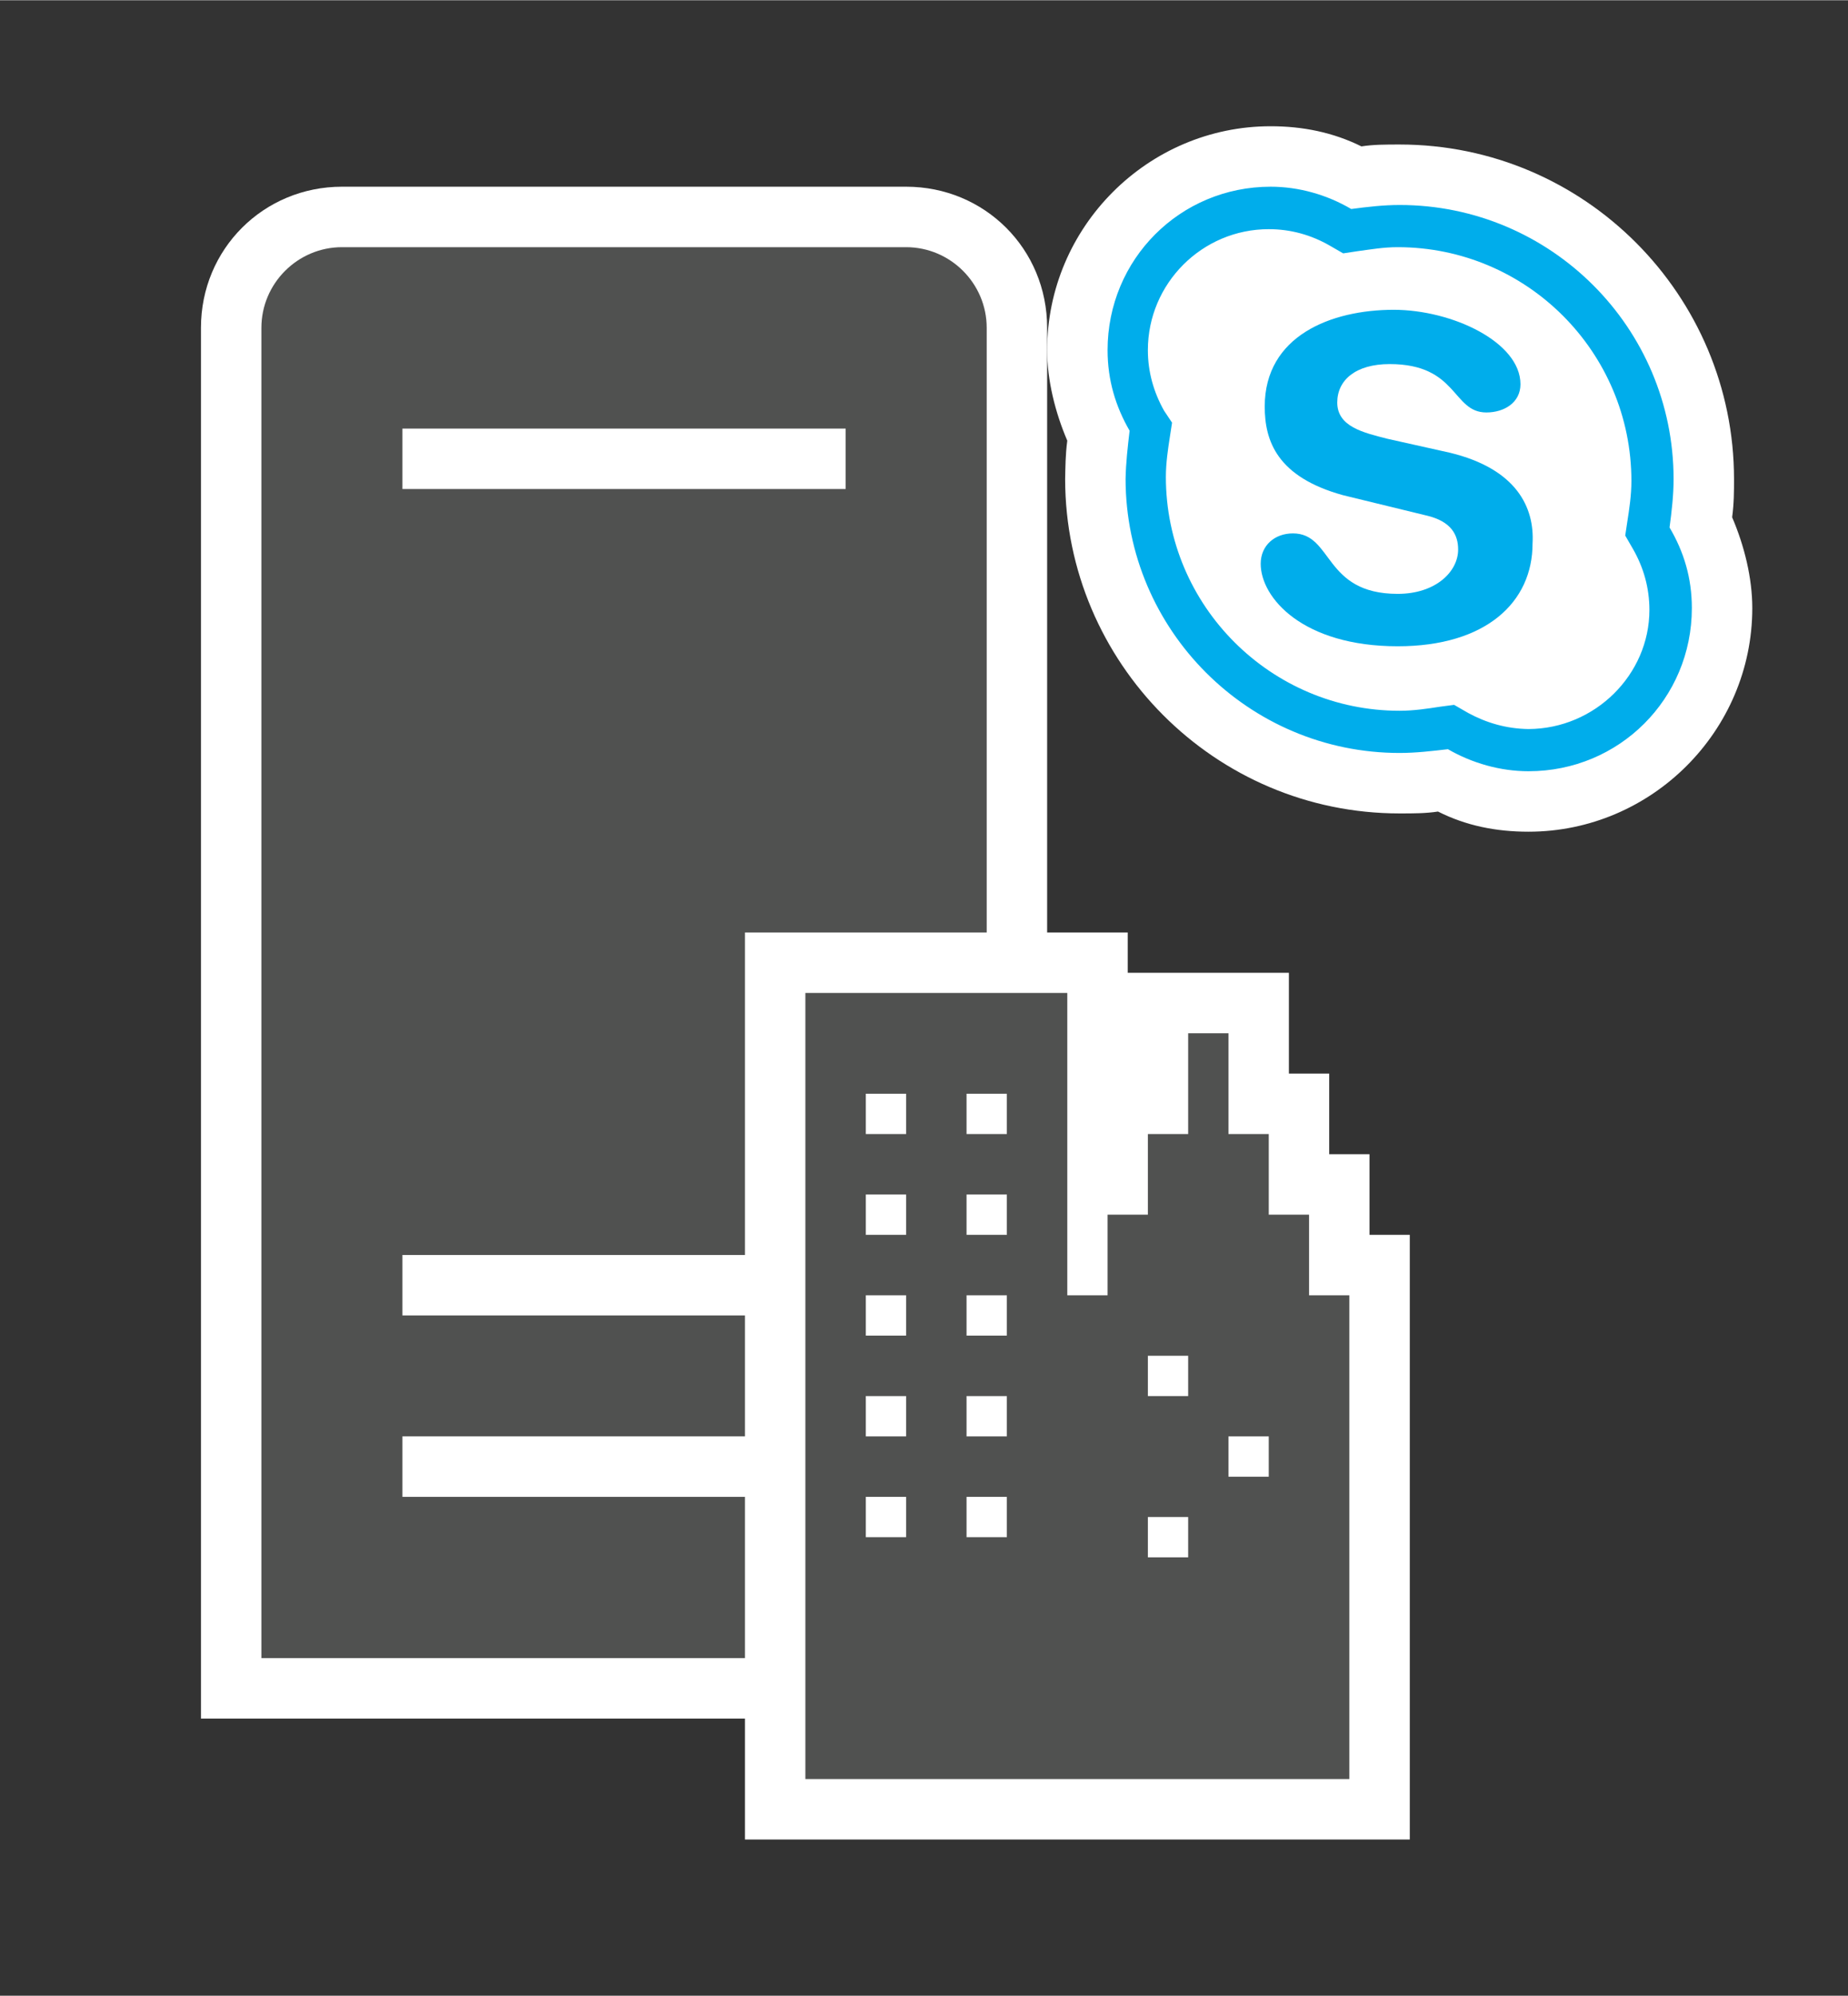 <?xml version="1.0" encoding="UTF-8" standalone="no"?>
<!DOCTYPE svg PUBLIC "-//W3C//DTD SVG 1.1//EN" "http://www.w3.org/Graphics/SVG/1.1/DTD/svg11.dtd">
<!-- Generated by Microsoft Visio, SVG Export Skype for Business Front-End Server.svg Page-1 -->
<svg xmlns="http://www.w3.org/2000/svg" xmlns:xlink="http://www.w3.org/1999/xlink" xmlns:ev="http://www.w3.org/2001/xml-events"
		xmlns:v="http://schemas.microsoft.com/visio/2003/SVGExtensions/" width="0.955in" height="1.031in"
		viewBox="0 0 68.794 74.25" xml:space="preserve" color-interpolation-filters="sRGB" class="st4">
	<rect x="0" y="0" width="68.794" height="74.25" fill="#333333" stroke="none"/>
	<v:documentProperties v:langID="4108" v:metric="true" v:viewMarkup="false"/>

	<style type="text/css">
	<![CDATA[
		.st1 {fill:#ffffff;stroke:none;stroke-linecap:butt;stroke-width:0.75}
		.st2 {fill:#505150;stroke:none;stroke-linecap:butt;stroke-width:0.75}
		.st3 {fill:#00adeb;stroke:none;stroke-linecap:butt;stroke-width:0.75}
		.st4 {fill:none;fill-rule:evenodd;font-size:12px;overflow:visible;stroke-linecap:square;stroke-miterlimit:3}
	]]>
	</style>

	<g v:mID="0" v:index="1" v:groupContext="foregroundPage">
		<title>Page-1</title>
		<v:pageProperties v:drawingScale="0.0393701" v:pageScale="0.0393701" v:drawingUnits="24" v:shadowOffsetX="8.50394"
				v:shadowOffsetY="-8.50394"/>
		<v:layer v:name="symbols" v:index="0"/>
		<g id="group976-1" transform="translate(7.481,-5.812)" v:mID="976" v:groupContext="group" v:layerMember="0">
			<title>Skype for Business Front-End Server</title>
			<g id="group977-2" v:mID="977" v:groupContext="group" v:layerMember="0">
				<title>Sheet.977</title>
				<g id="group978-3" transform="translate(0,-4.5)" v:mID="978" v:groupContext="group" v:layerMember="0">
					<title>Sheet.978</title>
					<g id="group979-4" v:mID="979" v:groupContext="group" v:layerMember="0">
						<title>Sheet.979</title>
						<g id="shape980-5" v:mID="980" v:groupContext="shape" v:layerMember="0">
							<title>Sheet.980</title>
							<path d="M0 74.25 L0 22.5 C0 19.57 2.33 17.25 5.25 17.25 L26.25 17.25 C29.18 17.25 31.5 19.57 31.5 22.5
										 L31.5 74.25 L0 74.25 Z" class="st1"/>
						</g>
						<g id="shape981-7" v:mID="981" v:groupContext="shape" v:layerMember="0" transform="translate(2.25,-2.25)">
							<title>Sheet.981</title>
							<path d="M24 21.75 L3 21.75 C1.35 21.75 0 23.1 0 24.75 L0 74.25 L27 74.25 L27 24.75 C27 23.1 25.65 21.75
										 24 21.75 ZM21.75 68.25 L5.25 68.25 L5.25 66 L21.75 66 L21.75 68.25 ZM21.75 61.5 L5.25 61.5
										 L5.25 59.25 L21.75 59.25 L21.75 61.5 ZM21.75 30.75 L5.25 30.75 L5.25 28.5 L21.75 28.5 L21.75
										 30.75 Z" class="st2"/>
						</g>
					</g>
					<g id="group982-9" transform="translate(31.5,-33)" v:mID="982" v:groupContext="group" v:layerMember="0">
						<title>Sheet.982</title>
						<g id="shape983-10" v:mID="983" v:groupContext="shape" v:layerMember="0">
							<title>Sheet.983</title>
							<path d="M17.92 74.25 C16.72 74.25 15.6 74.03 14.55 73.5 C14.1 73.57 13.65 73.57 13.12 73.57 C6.23 73.57
										 0.68 67.95 0.67 61.13 C0.68 60.68 0.68 60.23 0.75 59.7 C0.3 58.65 0 57.45 0 56.33 C0 51.75
										 3.75 48 8.32 48 C9.52 48 10.65 48.23 11.7 48.75 C12.15 48.68 12.6 48.68 13.12 48.68 C20.02
										 48.68 25.57 54.3 25.57 61.13 C25.57 61.58 25.57 62.03 25.5 62.55 C25.95 63.6 26.25 64.8
										 26.25 65.93 C26.25 70.5 22.5 74.25 17.92 74.25 Z" class="st1"/>
						</g>
						<g id="shape984-12" v:mID="984" v:groupContext="shape" v:layerMember="0" transform="translate(2.25,-2.25)">
							<title>Sheet.984</title>
							<path d="M20.92 65.18 C21 64.58 21.07 63.98 21.07 63.38 C21.07 57.75 16.5 53.18 10.87 53.18 C10.27 53.18
										 9.67 53.25 9.07 53.33 C8.17 52.8 7.12 52.5 6.07 52.5 C2.7 52.5 0 55.2 0 58.58 C0 59.7 0.3
										 60.68 0.82 61.58 C0.75 62.18 0.68 62.78 0.67 63.38 C0.68 69 5.25 73.57 10.87 73.57 C11.47
										 73.57 12.07 73.5 12.67 73.43 C13.57 73.95 14.62 74.25 15.67 74.25 C19.05 74.25 21.75 71.55
										 21.75 68.18 C21.75 67.05 21.45 66.08 20.92 65.18 ZM15.67 72.68 C14.85 72.67 14.1 72.45 13.42
										 72.08 L12.9 71.78 L12.37 71.85 C11.92 71.92 11.4 72 10.87 72 C6.08 72 2.17 68.1 2.17 63.3
										 C2.17 62.78 2.25 62.25 2.32 61.8 L2.4 61.28 L2.1 60.83 C1.72 60.15 1.5 59.4 1.5 58.58 C1.5
										 56.1 3.52 54.08 6 54.08 C6.83 54.08 7.58 54.3 8.25 54.68 L8.77 54.98 L9.3 54.9 C9.82 54.83
										 10.27 54.75 10.8 54.75 C15.6 54.75 19.5 58.65 19.5 63.45 C19.5 63.98 19.42 64.5 19.35 64.95
										 L19.27 65.48 L19.57 66 C19.95 66.67 20.17 67.42 20.17 68.25 C20.17 70.65 18.15 72.67 15.67
										 72.68 Z" class="st3"/>
						</g>
						<g id="shape985-14" v:mID="985" v:groupContext="shape" v:layerMember="0" transform="translate(7.95,-6.9)">
							<title>Sheet.985</title>
							<path d="M7.05 67.05 L4.72 66.53 C3.82 66.3 2.85 66.08 2.85 65.18 C2.85 64.35 3.53 63.75 4.8 63.75 C7.35
										 63.75 7.12 65.55 8.4 65.55 C9.07 65.55 9.67 65.18 9.67 64.5 C9.67 62.93 7.12 61.73 4.95
										 61.73 C2.62 61.73 0.15 62.7 0.15 65.33 C0.15 66.6 0.6 67.95 3.07 68.63 L6.15 69.38 C7.12
										 69.6 7.35 70.13 7.35 70.65 C7.35 71.47 6.52 72.3 5.1 72.3 C2.33 72.3 2.7 70.05 1.2 70.05
										 C0.52 70.05 0 70.5 0 71.18 C0 72.45 1.57 74.25 5.1 74.25 C8.4 74.25 10.12 72.6 10.12 70.43
										 C10.2 69.08 9.52 67.65 7.05 67.05 Z" class="st3"/>
						</g>
					</g>
				</g>
				<g id="group986-16" transform="translate(20.25,5.68434E-14)" v:mID="986" v:groupContext="group" v:layerMember="0">
					<title>Sheet.986</title>
					<g id="shape987-17" v:mID="987" v:groupContext="shape" v:layerMember="0">
						<title>Sheet.987</title>
						<path d="M0 74.25 L0 40.5 L14.25 40.5 L14.25 45.75 L14.25 42 L20.25 42 L20.25 45.75 L21.75 45.75 L21.75 48.75
									 L23.25 48.75 L23.25 51.75 L24.75 51.75 L24.75 74.25 L0 74.25 Z" class="st1"/>
					</g>
					<g id="shape988-19" v:mID="988" v:groupContext="shape" v:layerMember="0" transform="translate(2.25,-2.25)">
						<title>Sheet.988</title>
						<path d="M18.75 56.25 L18.75 53.25 L17.25 53.25 L17.25 50.25 L15.75 50.25 L15.75 46.5 L14.25 46.5 L14.25
									 50.25 L12.75 50.25 L12.75 53.25 L11.25 53.25 L11.25 56.25 L9.75 56.25 L9.75 45 L0 45 L0 74.25
									 L20.25 74.25 L20.25 56.25 L18.75 56.25 ZM3.75 65.25 L2.25 65.25 L2.25 63.75 L3.75 63.75 L3.75
									 65.25 ZM3.75 61.5 L2.25 61.5 L2.25 60 L3.75 60 L3.75 61.5 ZM3.75 57.75 L2.25 57.75 L2.25 56.25
									 L3.75 56.25 L3.75 57.75 ZM3.75 54 L2.25 54 L2.25 52.5 L3.75 52.5 L3.75 54 ZM3.75 50.25 L2.25
									 50.25 L2.25 48.75 L3.75 48.75 L3.75 50.25 ZM7.5 65.25 L6 65.25 L6 63.75 L7.5 63.75 L7.5 65.25
									 ZM7.5 61.5 L6 61.5 L6 60 L7.5 60 L7.5 61.5 ZM7.5 57.75 L6 57.75 L6 56.25 L7.5 56.25 L7.5 57.75
									 ZM7.5 54 L6 54 L6 52.5 L7.5 52.5 L7.5 54 ZM7.5 50.25 L6 50.25 L6 48.75 L7.5 48.75 L7.5 50.25
									 ZM14.25 66 L12.75 66 L12.75 64.5 L14.25 64.5 L14.25 66 ZM14.25 60 L12.75 60 L12.75 58.5 L14.25
									 58.5 L14.25 60 ZM17.25 63 L15.75 63 L15.75 61.5 L17.25 61.5 L17.25 63 Z" class="st2"/>
					</g>
				</g>
			</g>
		</g>
	</g>
</svg>
